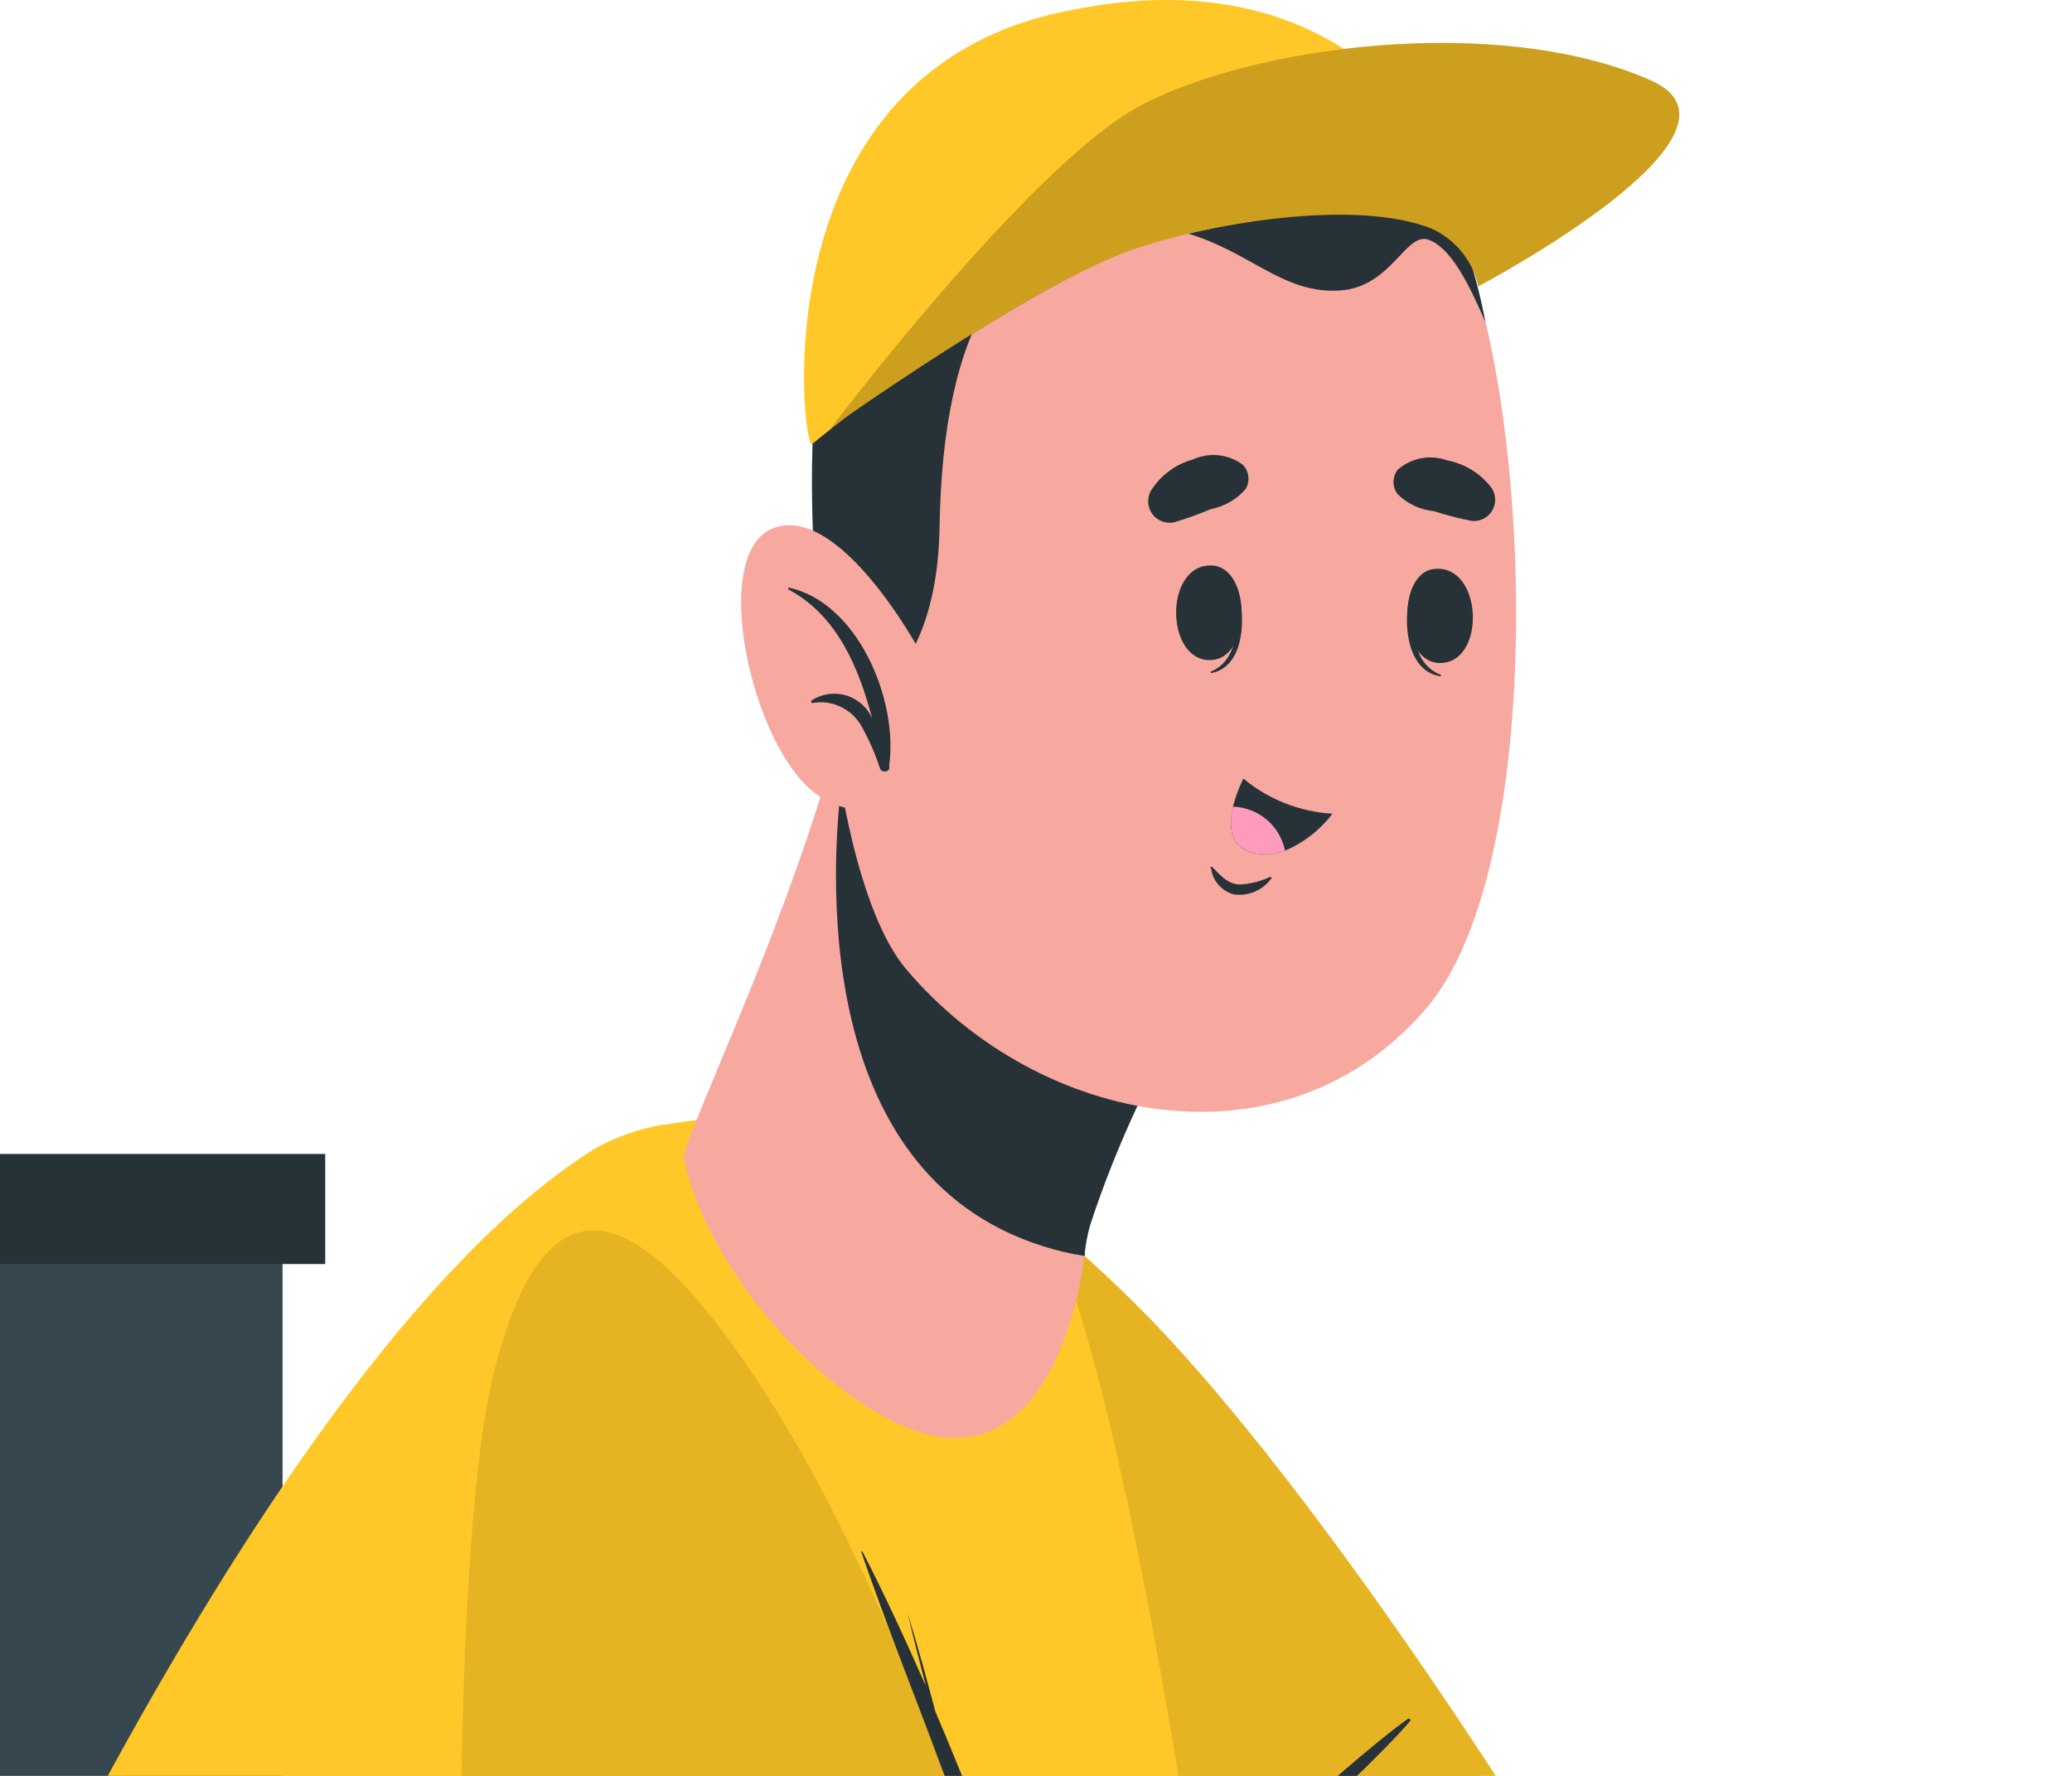 <svg width="35" height="30" viewBox="0 0 35 30" fill="none" xmlns="http://www.w3.org/2000/svg">
<path d="M15.674 26.261C17.955 34.962 20.926 40.644 22.919 42.61C27.693 47.322 37.975 48.367 43.758 50.767C45.64 51.551 50.844 39.612 48.917 38.567C47.496 37.792 30.987 35.702 29.584 35.272C28.862 35.051 23.384 27.917 20.284 23.905C15.289 17.475 14.425 21.509 15.674 26.261Z" fill="#F7A9A0"/>
<path d="M25.398 30.206L17.502 37.606C17.502 37.606 14.314 26.128 14.336 22.497C14.336 18.401 16.444 19.304 19.207 22.054C21.97 24.804 25.398 30.206 25.398 30.206Z" fill="#FFC727"/>
<path opacity="0.1" d="M25.398 30.206L17.502 37.606C17.502 37.606 14.314 26.128 14.336 22.497C14.336 18.401 16.444 19.304 19.207 22.054C21.97 24.804 25.398 30.206 25.398 30.206Z" fill="black"/>
<path d="M23.781 29.037C22.648 29.843 19.588 32.739 19.074 33.213C18.804 33.465 17.777 34.506 17.506 34.754C17.471 34.785 17.506 34.834 17.56 34.803C18.078 34.333 18.645 33.917 19.163 33.443C19.681 32.969 22.904 30.14 23.817 29.077C23.839 29.055 23.808 29.019 23.781 29.037Z" fill="#263238"/>
<path d="M-27.549 41.445L4.773 41.445L4.773 21.35L-27.549 21.35V41.445Z" fill="#37474F"/>
<path d="M5.494 19.494H-4.199V21.354H5.494V19.494Z" fill="#263238"/>
<path d="M-7.912 54.19C-7.85 54.278 22.443 56.608 22.762 56.324C23.205 55.921 20.207 24.883 17.502 20.331C16.921 19.361 14.703 18.852 12.759 18.87C12.253 18.867 11.747 18.91 11.249 18.998H11.2C10.798 19.067 10.41 19.203 10.053 19.401C4.234 23.032 -1.974 37.371 -3.537 41.711C-6.128 48.867 -8.138 53.871 -7.912 54.19Z" fill="#FFC727"/>
<path d="M16.105 24.29C14.599 24.29 12.057 21.859 11.552 19.578C11.517 19.419 12.141 18.059 12.814 16.368C13.222 15.336 13.651 14.185 13.966 13.104C14.028 12.879 20.267 16.722 20.267 16.722C19.488 17.962 18.863 19.293 18.407 20.686C18.366 20.83 18.338 20.979 18.323 21.128C18.325 21.153 18.325 21.179 18.323 21.204C18.203 22.103 17.712 24.312 16.105 24.29Z" fill="#F7A9A0"/>
<path d="M18.326 21.142C18.328 21.167 18.328 21.192 18.326 21.217C18.087 21.182 17.852 21.127 17.622 21.053C13.637 19.804 14.053 14.499 14.221 13.175C15.377 13.698 20.284 16.718 20.284 16.718C19.505 17.959 18.879 19.29 18.419 20.681C18.376 20.832 18.345 20.986 18.326 21.142Z" fill="#263238"/>
<path d="M14.519 4.806C13.425 7.188 13.762 14.548 15.307 16.372C17.553 19.029 21.715 19.831 24.102 17.023C26.413 14.3 25.807 4.73 24.035 3.008C21.418 0.475 16.14 1.294 14.519 4.806Z" fill="#F7A9A0"/>
<path d="M20.931 10.049C20.931 10.049 20.896 10.075 20.896 10.097C20.931 10.589 20.896 11.164 20.453 11.346C20.453 11.346 20.453 11.377 20.453 11.372C20.998 11.275 21.042 10.513 20.931 10.049Z" fill="#263238"/>
<path d="M20.47 9.553C19.673 9.522 19.677 11.124 20.417 11.151C21.156 11.177 21.143 9.575 20.47 9.553Z" fill="#263238"/>
<path d="M23.802 10.128C23.802 10.128 23.842 10.15 23.838 10.173C23.838 10.664 23.891 11.235 24.338 11.399C24.338 11.399 24.338 11.43 24.338 11.425C23.789 11.35 23.701 10.593 23.802 10.128Z" fill="#263238"/>
<path d="M24.244 9.61C25.036 9.548 25.102 11.146 24.363 11.199C23.624 11.252 23.575 9.654 24.244 9.61Z" fill="#263238"/>
<path d="M19.839 8.822C20.048 8.759 20.253 8.685 20.454 8.6C20.683 8.556 20.891 8.436 21.043 8.259C21.081 8.195 21.096 8.119 21.086 8.045C21.077 7.97 21.043 7.901 20.99 7.848C20.869 7.76 20.727 7.705 20.579 7.69C20.43 7.676 20.28 7.701 20.144 7.764C19.849 7.847 19.596 8.038 19.436 8.299C19.404 8.361 19.39 8.43 19.396 8.499C19.402 8.569 19.428 8.635 19.47 8.69C19.512 8.745 19.57 8.786 19.635 8.81C19.701 8.833 19.771 8.837 19.839 8.822Z" fill="#263238"/>
<path d="M24.861 8.8C24.645 8.758 24.433 8.703 24.224 8.636C23.992 8.613 23.775 8.511 23.608 8.348C23.563 8.289 23.539 8.217 23.539 8.142C23.539 8.068 23.563 7.996 23.608 7.936C23.721 7.837 23.858 7.77 24.005 7.742C24.152 7.714 24.304 7.726 24.445 7.777C24.746 7.834 25.014 8.001 25.198 8.246C25.235 8.303 25.255 8.369 25.256 8.437C25.257 8.505 25.239 8.571 25.204 8.629C25.169 8.687 25.118 8.734 25.057 8.764C24.997 8.794 24.928 8.807 24.861 8.8Z" fill="#263238"/>
<path d="M20.48 14.65C20.599 14.765 20.719 14.924 20.922 14.942C21.106 14.936 21.287 14.893 21.454 14.813C21.454 14.813 21.485 14.813 21.476 14.84C21.405 14.937 21.309 15.014 21.199 15.061C21.088 15.109 20.966 15.126 20.847 15.11C20.745 15.084 20.653 15.028 20.584 14.949C20.514 14.87 20.47 14.772 20.458 14.667C20.427 14.645 20.462 14.632 20.48 14.65Z" fill="#263238"/>
<path d="M22.508 13.746C22.3 14.02 22.024 14.236 21.707 14.37C21.534 14.438 21.343 14.45 21.163 14.406C20.769 14.304 20.755 13.963 20.826 13.627C20.868 13.463 20.928 13.304 21.003 13.153C21.429 13.507 21.956 13.714 22.508 13.746Z" fill="#263238"/>
<path d="M21.707 14.37C21.534 14.438 21.343 14.45 21.163 14.406C20.769 14.304 20.755 13.963 20.826 13.627C21.035 13.633 21.236 13.711 21.396 13.845C21.556 13.98 21.665 14.165 21.707 14.37Z" fill="#FF9BBC"/>
<path d="M25.09 5.439C24.82 4.81 24.506 4.177 24.125 4.048C23.744 3.92 23.5 4.85 22.637 4.907C21.477 4.987 20.914 3.92 19.289 3.805C16.951 3.645 15.924 5.576 15.871 8.906C15.822 11.864 14.033 12.143 14.033 12.143C14.033 12.143 12.948 5.62 14.786 3.459C16.623 1.298 20.844 0.36 23.678 2.405C24.709 3.154 25.09 5.439 25.09 5.439Z" fill="#263238"/>
<path d="M15.528 10.983C15.528 10.983 14.169 8.472 13.049 8.928C11.928 9.385 12.761 12.914 13.934 13.503C14.081 13.591 14.245 13.649 14.415 13.672C14.585 13.696 14.758 13.685 14.923 13.64C15.088 13.595 15.243 13.516 15.378 13.41C15.512 13.303 15.624 13.171 15.706 13.02L15.528 10.983Z" fill="#F7A9A0"/>
<path d="M13.316 9.925V9.956C14.145 10.399 14.508 11.284 14.733 12.139C14.693 12.046 14.633 11.963 14.557 11.896C14.482 11.829 14.393 11.778 14.296 11.749C14.199 11.72 14.097 11.711 13.997 11.725C13.896 11.739 13.8 11.774 13.715 11.829C13.688 11.829 13.715 11.882 13.715 11.878C13.873 11.847 14.037 11.866 14.184 11.932C14.332 11.998 14.455 12.107 14.539 12.245C14.673 12.48 14.783 12.728 14.866 12.985C14.897 13.065 15.043 13.042 15.021 12.949V12.927C15.172 11.82 14.49 10.173 13.316 9.925Z" fill="#263238"/>
<path d="M24.819 3.495C24.133 3.331 20.329 3.446 18.619 4.181C16.91 4.916 13.872 7.374 13.717 7.502C13.562 7.631 12.779 1.36 17.867 0.218C23.407 -1.031 24.819 3.495 24.819 3.495Z" fill="#FFC727"/>
<path d="M14.008 7.246C14.008 7.246 17.369 2.817 19.238 1.799C21.106 0.78 25.291 0.213 27.882 1.356C29.896 2.242 24.972 4.837 24.972 4.837C24.926 4.624 24.83 4.425 24.693 4.256C24.556 4.087 24.382 3.952 24.184 3.862C22.926 3.362 20.535 3.747 19.171 4.203C17.453 4.783 14.008 7.246 14.008 7.246Z" fill="#FFC727"/>
<path opacity="0.2" d="M14.008 7.268C14.008 7.268 17.369 2.813 19.238 1.799C21.106 0.785 25.291 0.213 27.882 1.356C29.896 2.242 24.972 4.837 24.972 4.837C24.926 4.624 24.83 4.425 24.693 4.256C24.556 4.087 24.382 3.952 24.184 3.862C22.926 3.362 20.535 3.747 19.171 4.203C17.453 4.783 14.008 7.268 14.008 7.268Z" fill="black"/>
<path d="M8.135 27.682C7.851 36.415 11.075 52.768 13.449 53.88C21.11 57.458 34 57.684 38.415 57.723C40.319 57.723 43.242 44.182 41.356 43.42C40.102 42.915 21.203 42.911 20.87 42.238C20.538 41.565 16.035 31.84 14.091 26.455C11.509 19.295 8.299 22.554 8.135 27.682Z" fill="#F7A9A0"/>
<path d="M17.279 33.319L7.86 38.66C7.86 38.66 7.462 26.756 8.334 23.223C9.317 19.237 11.133 20.619 13.179 23.931C15.225 27.244 17.279 33.319 17.279 33.319Z" fill="#FFC727"/>
<path opacity="0.1" d="M17.279 33.319L7.86 38.66C7.86 38.66 7.462 26.756 8.334 23.223C9.317 19.237 11.133 20.619 13.179 23.931C15.225 27.244 17.279 33.319 17.279 33.319Z" fill="black"/>
<path d="M15.8 28.913C15.654 28.36 15.503 27.811 15.335 27.261C15.428 27.669 15.534 28.076 15.641 28.484C15.3 27.713 14.95 26.951 14.569 26.212H14.547C14.959 27.412 15.432 28.59 15.875 29.781C16.318 30.972 16.761 32.11 17.204 33.275C17.005 33.43 16.81 33.581 16.606 33.718C16.598 33.723 16.592 33.731 16.59 33.741C16.588 33.751 16.59 33.761 16.595 33.769C16.6 33.777 16.609 33.783 16.618 33.785C16.628 33.787 16.638 33.785 16.646 33.78C16.889 33.656 17.133 33.532 17.385 33.421C17.415 33.41 17.439 33.389 17.453 33.361C17.466 33.333 17.469 33.3 17.461 33.271C16.965 31.823 16.416 30.352 15.8 28.913Z" fill="#263238"/>
</svg>
